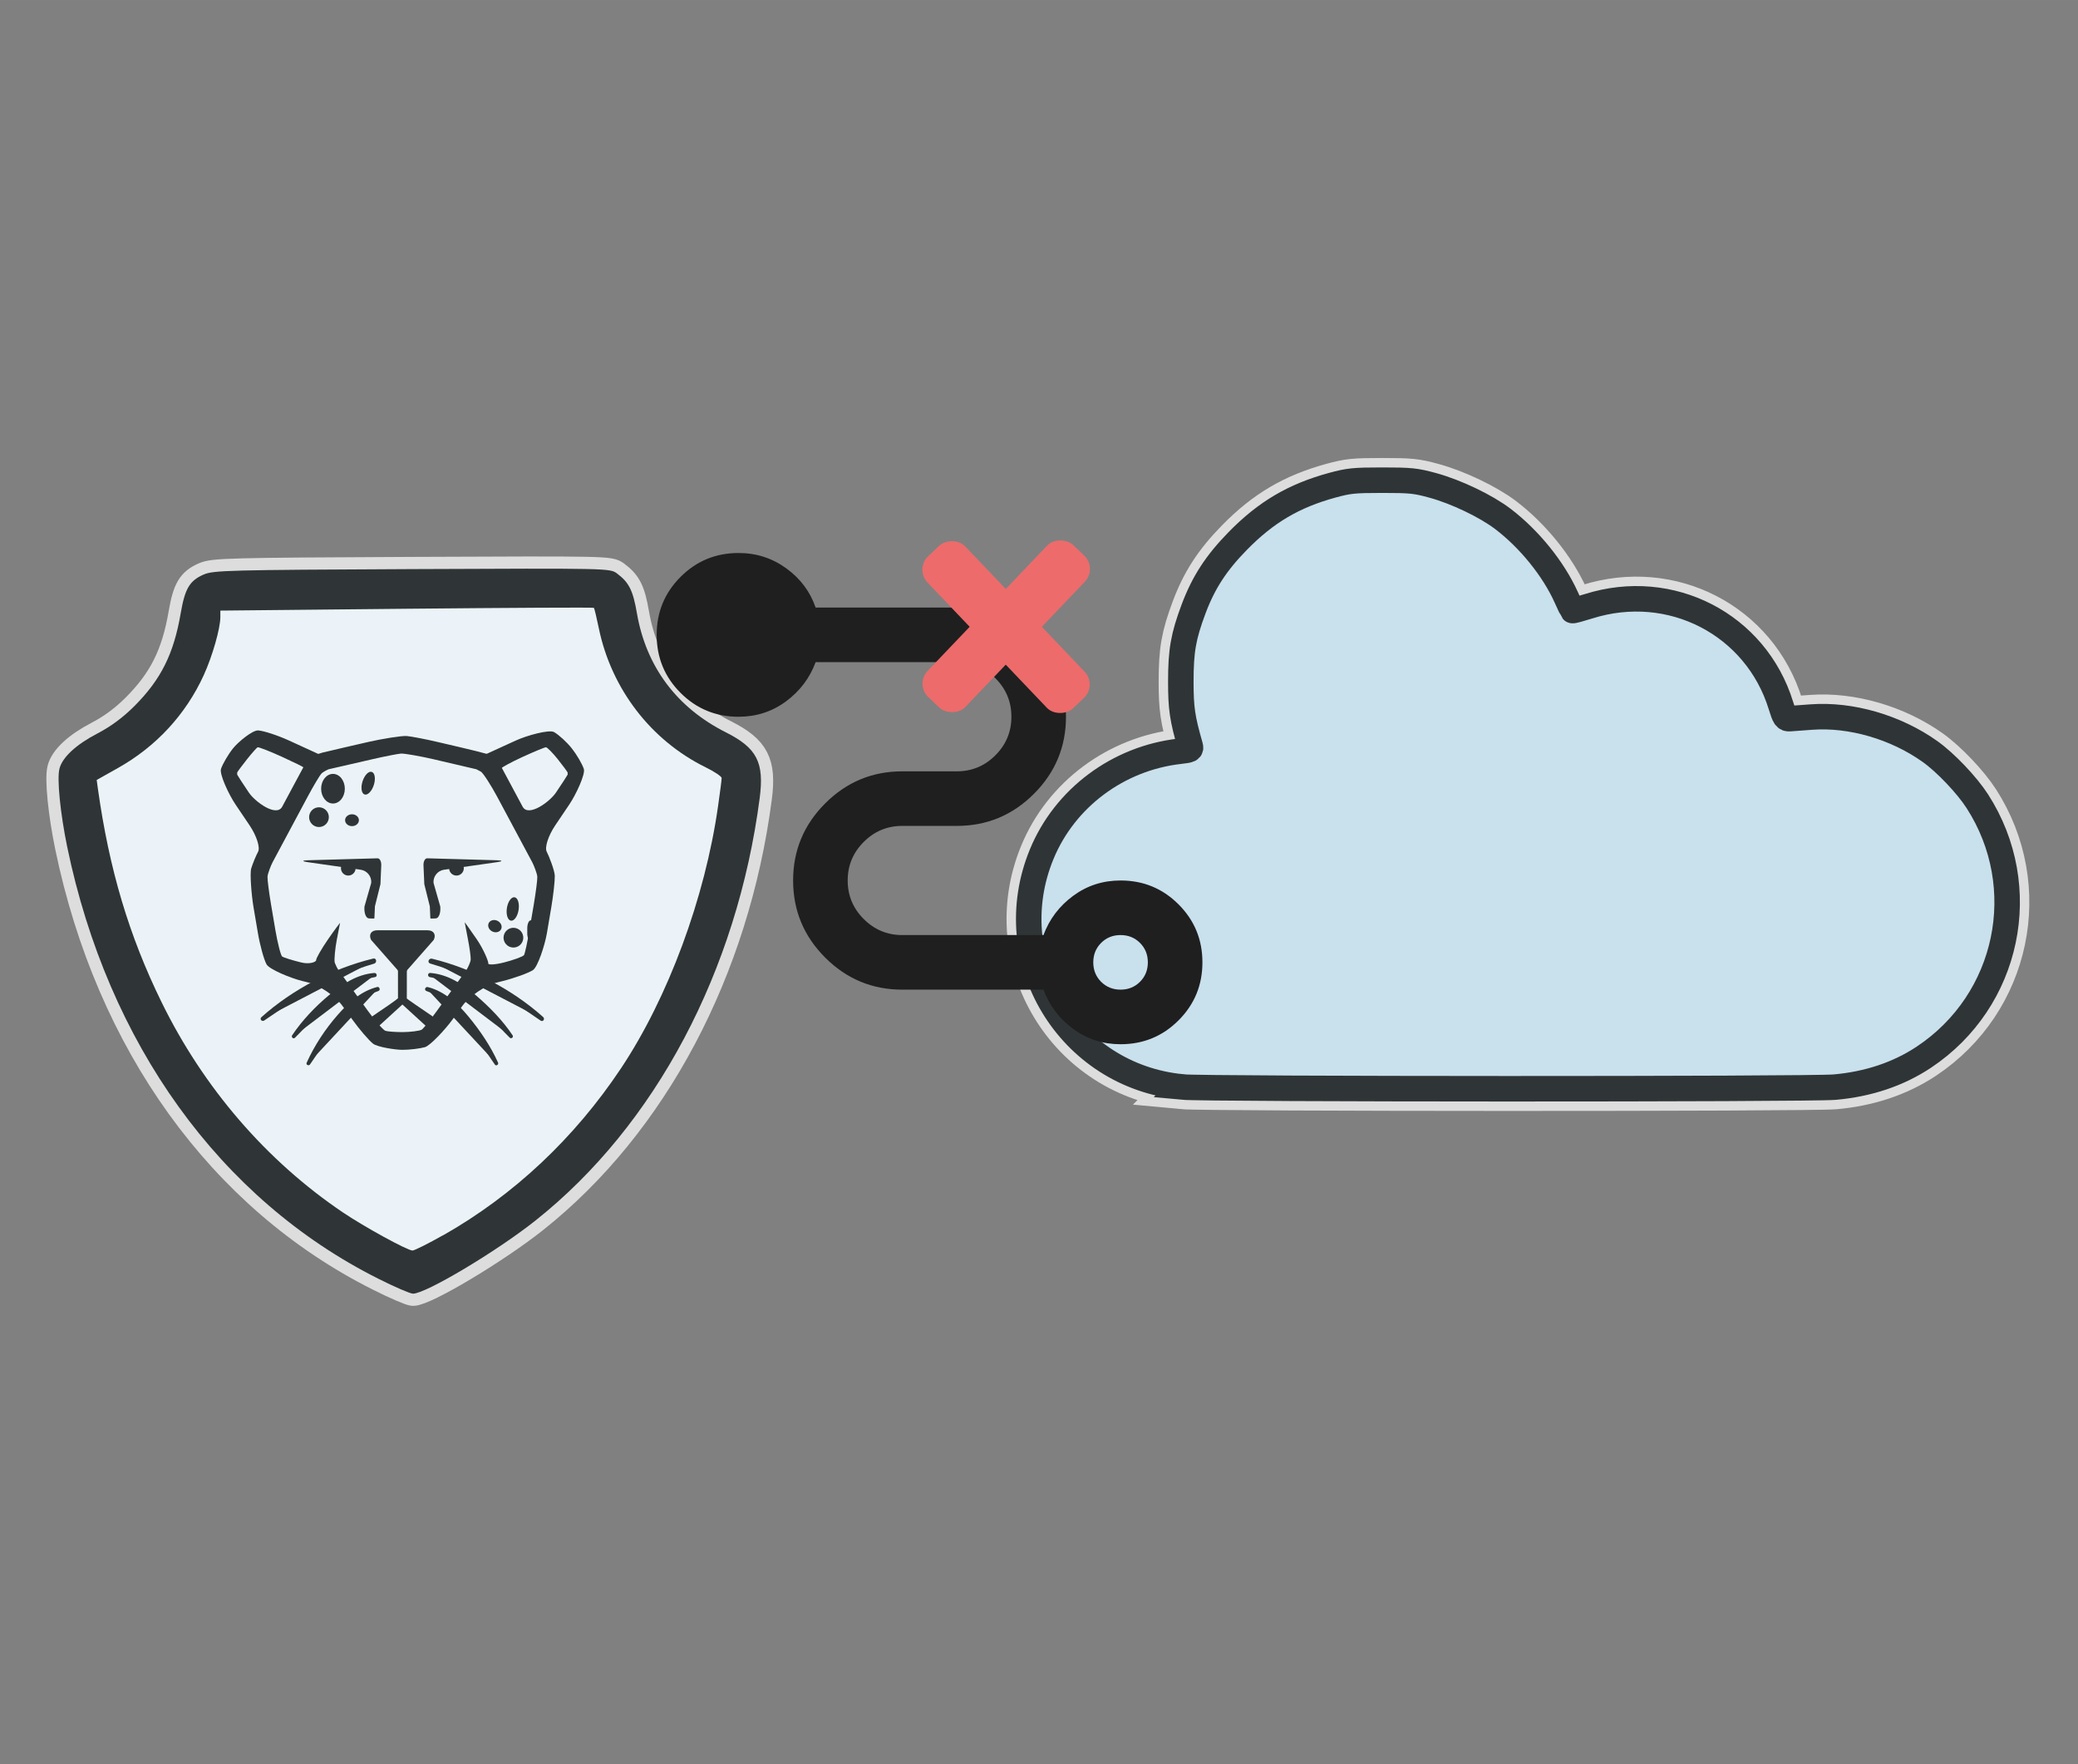 <?xml version="1.0" encoding="UTF-8" standalone="no"?>
<!-- Created with Inkscape (http://www.inkscape.org/) -->

<svg
   width="120"
   height="101.871"
   viewBox="0 0 31.75 26.953"
   version="1.1"
   id="svg1"
   inkscape:version="1.2.2 (b0a8486541, 2022-12-01)"
   sodipodi:docname="cant-connect-repo.svg"
   xml:space="preserve"
   xmlns:inkscape="http://www.inkscape.org/namespaces/inkscape"
   xmlns:sodipodi="http://sodipodi.sourceforge.net/DTD/sodipodi-0.dtd"
   xmlns="http://www.w3.org/2000/svg"
   xmlns:svg="http://www.w3.org/2000/svg"
   xmlns:ns2="http://ns.adobe.com/AdobeIllustrator/10.0/"><rect x="0" y="0" width="31.75" height="26.953" fill="#808080" stroke="none"/><sodipodi:namedview
     id="namedview1"
     pagecolor="#ffffff"
     bordercolor="#000000"
     borderopacity="0.25"
     inkscape:showpageshadow="2"
     inkscape:pageopacity="0.0"
     inkscape:pagecheckerboard="0"
     inkscape:deskcolor="#d1d1d1"
     inkscape:document-units="px"
     inkscape:zoom="4.6665079"
     inkscape:cx="76.181163"
     inkscape:cy="55.501888"
     inkscape:window-width="1920"
     inkscape:window-height="1128"
     inkscape:window-x="0"
     inkscape:window-y="0"
     inkscape:window-maximized="1"
     inkscape:current-layer="layer1"
     showgrid="false" /><defs
     id="defs1" /><g
     inkscape:label="Layer 1"
     inkscape:groupmode="layer"
     id="layer1"><g
       id="g5771"
       transform="matrix(1.489,0,0,1.489,-4.852,-4.305)"><g
         id="g329"
         transform="matrix(0.588,0,0,0.588,-8.608,5.824)"
         style="fill:#c9e0ed;fill-opacity:1"><path
           style="fill:#c9e0ed;fill-opacity:1;stroke:#dddddd;stroke-width:0.774;stroke-dasharray:none;stroke-opacity:1"
           d="m 40.809,13.978 c -1.981,-0.192 -3.206,-2.224 -2.449,-4.061 0.404,-0.981 1.335,-1.675 2.409,-1.796 0.186,-0.021 0.201,-0.029 0.183,-0.093 -0.138,-0.482 -0.164,-0.656 -0.164,-1.122 0,-0.543 0.044,-0.79 0.223,-1.269 0.174,-0.463 0.394,-0.801 0.772,-1.187 0.493,-0.503 0.978,-0.788 1.648,-0.971 0.286,-0.078 0.381,-0.088 0.871,-0.088 0.495,0 0.584,0.009 0.884,0.091 0.405,0.111 0.925,0.359 1.221,0.584 0.461,0.35 0.883,0.872 1.106,1.366 0.055,0.123 0.105,0.228 0.11,0.234 0.006,0.006 0.132,-0.028 0.281,-0.075 1.434,-0.453 2.92,0.314 3.357,1.733 0.064,0.208 0.081,0.233 0.152,0.228 0.044,-0.003 0.215,-0.016 0.381,-0.028 0.688,-0.051 1.473,0.177 2.069,0.602 0.271,0.193 0.642,0.583 0.825,0.867 0.965,1.498 0.551,3.48 -0.933,4.466 -0.444,0.295 -0.968,0.471 -1.557,0.523 -0.445,0.039 -10.982,0.037 -11.391,-0.002 z"
           id="path288" /><path
           style="fill:#c9e0ed;fill-opacity:1;stroke:#2f3536;stroke-width:0.445;stroke-dasharray:none;stroke-opacity:1"
           d="m 40.809,13.978 c -1.981,-0.192 -3.206,-2.224 -2.449,-4.061 0.404,-0.981 1.335,-1.675 2.409,-1.796 0.186,-0.021 0.201,-0.029 0.183,-0.093 -0.138,-0.482 -0.164,-0.656 -0.164,-1.122 0,-0.543 0.044,-0.79 0.223,-1.269 0.174,-0.463 0.394,-0.801 0.772,-1.187 0.493,-0.503 0.978,-0.788 1.648,-0.971 0.286,-0.078 0.381,-0.088 0.871,-0.088 0.495,0 0.584,0.009 0.884,0.091 0.405,0.111 0.925,0.359 1.221,0.584 0.461,0.35 0.883,0.872 1.106,1.366 0.055,0.123 0.105,0.228 0.11,0.234 0.006,0.006 0.132,-0.028 0.281,-0.075 1.434,-0.453 2.92,0.314 3.357,1.733 0.064,0.208 0.081,0.233 0.152,0.228 0.044,-0.003 0.215,-0.016 0.381,-0.028 0.688,-0.051 1.473,0.177 2.069,0.602 0.271,0.193 0.642,0.583 0.825,0.867 0.965,1.498 0.551,3.48 -0.933,4.466 -0.444,0.295 -0.968,0.471 -1.557,0.523 -0.445,0.039 -10.982,0.037 -11.391,-0.002 z"
           id="path289" /></g><g
         id="g325"
         transform="matrix(0.728,0,0,0.728,-26.165,3.075)"><path
           style="fill:#2f3536;fill-opacity:1;stroke:#dddddd;stroke-width:0.344;stroke-dasharray:none;stroke-opacity:1"
           d="m 45.749,17.769 c -2.23,-1.118 -3.811,-3.313 -4.385,-6.087 -0.097,-0.471 -0.146,-0.956 -0.109,-1.101 0.04,-0.159 0.233,-0.339 0.531,-0.494 0.191,-0.099 0.365,-0.228 0.522,-0.385 0.377,-0.377 0.557,-0.735 0.656,-1.312 0.06,-0.348 0.126,-0.459 0.323,-0.545 0.138,-0.06 0.343,-0.065 2.938,-0.077 2.772,-0.012 2.79,-0.012 2.888,0.061 0.17,0.127 0.226,0.238 0.282,0.564 0.13,0.75 0.561,1.327 1.252,1.675 0.439,0.221 0.544,0.424 0.478,0.927 -0.318,2.438 -1.472,4.614 -3.159,5.953 -0.547,0.435 -1.547,1.032 -1.728,1.032 -0.038,0 -0.259,-0.095 -0.491,-0.212 z"
           id="path287" /><path
           style="fill:#2f3536;fill-opacity:1;stroke-width:0.731"
           d="m 45.749,17.769 c -2.23,-1.118 -3.811,-3.313 -4.385,-6.087 -0.097,-0.471 -0.146,-0.956 -0.109,-1.101 0.04,-0.159 0.233,-0.339 0.531,-0.494 0.191,-0.099 0.365,-0.228 0.522,-0.385 0.377,-0.377 0.557,-0.735 0.656,-1.312 0.06,-0.348 0.126,-0.459 0.323,-0.545 0.138,-0.06 0.343,-0.065 2.938,-0.077 2.772,-0.012 2.79,-0.012 2.888,0.061 0.17,0.127 0.226,0.238 0.282,0.564 0.13,0.75 0.561,1.327 1.252,1.675 0.439,0.221 0.544,0.424 0.478,0.927 -0.318,2.438 -1.472,4.614 -3.159,5.953 -0.547,0.435 -1.547,1.032 -1.728,1.032 -0.038,0 -0.259,-0.095 -0.491,-0.212 z"
           id="path290" /><path
           style="fill:#ebf3f8;fill-opacity:1;stroke-width:0.731"
           d="m 46.667,17.155 c 0.991,-0.563 1.847,-1.366 2.503,-2.351 0.664,-0.996 1.184,-2.401 1.368,-3.694 0.028,-0.196 0.051,-0.375 0.051,-0.397 0,-0.022 -0.101,-0.09 -0.225,-0.151 -0.773,-0.38 -1.33,-1.106 -1.507,-1.962 -0.031,-0.15 -0.062,-0.279 -0.069,-0.286 -0.007,-0.007 -1.195,-0.001 -2.639,0.013 l -2.626,0.026 v 0.091 c 0,0.16 -0.112,0.552 -0.235,0.821 -0.253,0.552 -0.67,1.004 -1.206,1.305 l -0.302,0.17 0.018,0.131 c 0.16,1.134 0.437,2.063 0.896,3 0.592,1.209 1.479,2.237 2.558,2.965 0.301,0.203 0.907,0.535 0.979,0.536 0.027,3.09e-4 0.223,-0.098 0.435,-0.218 z"
           id="path291" /><g
           id="g320"
           transform="matrix(0.005,0,0,0.005,43.529,9.741)"
           style="fill:#2f3536;fill-opacity:1;stroke-width:2.226"><rect
             ry="22.263"
             y="595.362"
             x="864"
             height="60"
             width="20"
             id="rect291"
             style="fill:#2f3536;fill-opacity:1;stroke:none;stroke-width:2.226"
             rx="22.263" /><rect
             y="28.362"
             x="0"
             height="1024"
             width="1024"
             id="rect292"
             style="opacity:0;fill:#2f3536;fill-opacity:1;stroke:none;stroke-width:35.621" /><path
             style="fill:#2f3536;fill-opacity:1;stroke-width:11.575"
             id="path292"
             d="m 1023.407,168.604 c -4.877,-14.542 -20.215,-40.643 -33.983,-58.014 -13.799,-17.392 -36.26,-37.976 -49.903,-45.744 -13.653,-7.799 -76.071,9.26 -107.641,23.698 l -23.043,10.518 c -31.57,14.449 -57.842,26.48 -58.373,26.73 -0.515,0.27 -4.227,0 -7.107,-1.191 -2.891,-1.243 -38.017,-9.889 -71.839,-17.797 L 610.966,92.658 C 577.134,84.75 538.144,77.216 524.293,75.911 510.432,74.595 451.321,84.495 417.499,92.257 l -64.82,14.896 c -33.842,7.757 -63.884,14.818 -66.723,15.681 -2.87,0.842 -10.856,3.754 -11.397,3.463 -0.536,-0.307 -27.822,-12.79 -59.381,-27.239 L 192.161,88.54 C 160.565,74.101 121.601,61.332 105.545,60.152 89.49,58.971 48.395,93.193 34.611,110.585 20.791,127.951 5.495,154.077 0.592,168.615 -4.311,183.157 22.284,240.448 41.719,269.227 l 39.723,58.919 c 19.404,28.778 30.104,62.049 23.73,73.908 -6.359,11.906 -15.052,33.052 -19.336,47.012 -4.289,13.986 0.666,75.296 6.452,109.534 l 12.411,73.076 c 5.797,34.232 16.69,73.695 24.198,87.697 7.529,14.012 67.076,38.745 100.794,47.095 l 15.083,3.738 c 33.681,8.355 77.881,38.241 98.184,66.4 l 27.229,37.674 c 20.293,28.17 46.783,59.085 58.856,68.714 12.026,9.624 62.917,17.501 82.971,17.501 20.09,0 48.634,-3.39 63.499,-7.529 14.849,-4.133 58.024,-50.511 78.317,-78.686 l 26.782,-37.087 c 20.314,-28.134 64.466,-58.097 98.158,-66.556 l 15.702,-3.946 c 33.671,-8.459 72.177,-22.388 85.544,-30.952 13.378,-8.574 33.52,-69.837 39.333,-104.07 l 12.385,-73.061 c 5.782,-34.253 10.211,-74.199 9.837,-88.836 -0.369,-14.6 -16.352,-55.82 -22.721,-67.726 -6.354,-11.865 4.336,-45.13 23.735,-73.908 l 39.723,-58.919 c 19.414,-28.768 46.009,-86.059 41.101,-100.617 z M 79.268,235.499 C 61.991,209.908 47.142,187.046 46.237,184.743 c 0,0 0,0 0,-2.652 0,-3.322 0,-3.322 0,-3.322 1.326,-3.031 13.721,-19.711 27.51,-37.092 13.82,-17.366 27.317,-32.636 30.016,-33.952 2.688,-1.3 36.026,11.875 67.602,26.283 l 4.934,2.267 c 31.575,14.433 56.948,26.974 56.392,27.874 -0.567,0.899 -15.328,28.31 -31.705,58.939 l -27.77,51.884 C 156.837,305.596 96.54,261.116 79.268,235.499 Z M 892.285,472.603 c 0.38,8.464 -4.071,43.414 -9.858,77.662 l -12.411,73.082 c -5.787,34.217 -12.624,65.756 -15.224,70.045 -2.537,4.284 -31.783,14.605 -56.865,20.912 -25.113,6.307 -44.808,7.341 -43.846,2.34 0.962,-5.038 -13.586,-40.289 -32.345,-67.612 -18.79,-27.302 -34.139,-48.863 -34.113,-47.912 0.026,0.946 4.305,23.376 9.109,47.678 4.789,24.333 8.277,50.303 7.763,57.723 -0.53,7.425 -9,24.614 -11.761,28.471 -2.787,3.853 -15.276,21.166 -27.79,38.47 -12.52,17.314 -37.534,52.035 -55.664,77.137 -18.104,25.092 -37.232,48.868 -42.515,52.778 -5.277,3.905 -34.679,7.128 -54.77,7.128 -20.049,0 -41.6,-1.627 -47.87,-3.619 -6.239,-1.981 -31.456,-31.383 -49.742,-56.73 -18.296,-25.352 -43.456,-60.213 -55.893,-77.47 -12.463,-17.257 -24.785,-34.357 -27.463,-38.028 -2.62,-3.666 -6.946,-12.369 -9.577,-19.321 -2.615,-6.967 1.055,-42.208 5.828,-66.541 4.794,-24.302 8.813,-44.974 8.948,-45.957 0.14,-0.972 -15.135,18.884 -33.92,46.196 -18.79,27.328 -33.863,53.683 -33.525,58.586 0.322,4.908 -17.683,12.655 -42.744,6.432 -25.055,-6.213 -48.9,-13.669 -52.965,-16.534 -4.061,-2.865 -13.284,-39.952 -19.097,-74.168 L 141.597,550.27 c -5.802,-34.248 -10.237,-69.198 -9.863,-77.662 0.38,-8.501 9.707,-32.35 14.303,-40.893 4.565,-8.558 21.738,-40.622 38.121,-71.236 l 60.91,-113.808 c 16.373,-30.598 33.894,-59.886 38.932,-65.101 5.043,-5.199 18.868,-11.672 19.503,-11.818 0.655,-0.146 28.841,-6.629 62.688,-14.381 l 62.517,-14.366 c 33.816,-7.773 69.468,-14.761 79.191,-15.541 9.728,-0.775 57.853,7.991 91.68,15.889 l 58.305,13.617 c 33.816,7.908 61.991,14.501 62.6,14.657 0.619,0.13 6.328,3.135 12.676,6.655 6.359,3.525 29.418,39.78 45.801,70.383 l 60.915,113.808 c 16.367,30.608 33.551,62.673 38.121,71.236 4.586,8.542 13.934,32.392 14.288,40.893 z m 85.508,-287.86 c -0.905,2.303 -15.79,25.165 -33.042,50.756 -17.251,25.617 -77.548,70.097 -93.915,39.473 L 823.046,223.088 c -16.404,-30.629 -30.213,-56.413 -30.718,-57.312 -0.536,-0.894 23.839,-15.068 55.414,-29.501 l 4.913,-2.267 c 31.56,-14.407 60.338,-26.283 63.931,-26.392 3.593,-0.078 19.882,16.695 33.686,34.061 13.768,17.381 26.184,34.061 27.52,37.092 0,0 0,0 0,3.322 0,2.652 0,2.652 0,2.652 z"
             ns2:knockout="Off"
             inkscape:connector-curvature="0" /><path
             style="fill:#2f3536;fill-opacity:1;stroke-width:11.575"
             id="path293"
             d="m 423.775,650.7 c -7.451,-14.922 0.083,-27.166 16.799,-27.166 h 142.867 c 16.69,0 24.244,12.244 16.804,27.166 l -74.662,84.879 c -7.471,14.932 -19.653,14.932 -27.146,0 z"
             ns2:knockout="Off"
             inkscape:connector-curvature="0" /><path
             style="fill:#2f3536;fill-opacity:1;stroke-width:11.575"
             id="path294"
             d="m 512.007,832.728 c 0.021,0 10.087,9.229 22.425,20.501 l 48.515,44.34 c 12.359,11.246 25.841,12.374 29.969,2.459 4.133,-9.91 -3.749,-25.695 -17.553,-35.111 l -45.952,-31.341 c -13.799,-9.416 -25.056,-17.423 -25.004,-17.797 0.042,-0.354 0.104,-15.057 0.104,-31.763 v -85.586 c 0,-16.705 -2.516,-36.005 -5.6,-42.879 0,0 0,0 -6.905,0 -6.894,0 -6.894,0 -6.894,0 -3.083,6.873 -5.6,26.168 -5.6,42.879 V 784.016 c 0,16.705 0.031,30.692 0.047,31.087 0.036,0.364 -11.137,9.057 -24.946,18.473 l -45.952,31.341 c -13.794,9.416 -21.712,25.201 -17.558,35.111 4.159,9.92 17.61,8.787 29.964,-2.459 l 48.525,-44.34 c 12.338,-11.272 22.414,-20.501 22.414,-20.501 z"
             ns2:knockout="Off"
             inkscape:connector-curvature="0" /><g
             transform="matrix(5.199,0,0,5.199,-1037.384,-846.38)"
             id="g296"
             style="fill:#2f3536;fill-opacity:1;stroke-width:2.226"><path
               id="path295"
               d="m 246.885,244.751 c -3.453,0.1 -3.48,0.578 -0.063,1.067 l 28.657,4.092 c 3.413,0.489 5.948,3.696 5.627,7.127 l -3.658,12.79 c -0.309,3.431 0.762,6.337 2.396,6.457 1.634,0.12 2.98,0.104 2.99,-0.036 0.005,-0.137 0.14,-3.068 0.284,-6.513 l 2.993,-12.004 c 0.15,-3.446 0.345,-8.027 0.438,-10.181 0.099,-2.154 -0.813,-3.892 -2.019,-3.856 -1.206,0.035 -5.015,0.139 -8.463,0.237 z"
               ns2:knockout="Off"
               inkscape:connector-curvature="0"
               style="fill:#2f3536;fill-opacity:1;stroke-width:2.226" /><path
               id="path296"
               d="m 319.935,243.932 c -3.449,-0.098 -7.259,-0.202 -8.458,-0.237 -1.212,-0.036 -2.124,1.702 -2.032,3.856 0.093,2.154 0.294,6.735 0.442,10.181 l 2.99,12.004 c 0.15,3.444 0.279,6.375 0.295,6.513 0.006,0.14 1.35,0.155 2.983,0.036 1.635,-0.119 2.71,-3.025 2.39,-6.457 l -3.652,-12.79 c -0.317,-3.431 2.216,-6.638 5.627,-7.127 l 28.657,-4.092 c 3.411,-0.489 3.391,-0.967 -0.062,-1.067 z"
               ns2:knockout="Off"
               inkscape:connector-curvature="0"
               style="fill:#2f3536;fill-opacity:1;stroke-width:2.226" /></g><g
             transform="matrix(5.199,0,0,5.199,-1037.384,-846.38)"
             id="g297"
             style="fill:#2f3536;fill-opacity:1;stroke-width:2.226"><circle
               id="circle296"
               r="3.974"
               cy="249.082"
               cx="268.666"
               ns2:knockout="Off"
               style="fill:#2f3536;fill-opacity:1;stroke-width:2.226" /><path
               id="path297"
               d="m 331.314,249.082 c 0,2.199 -1.786,3.978 -3.979,3.978 -2.202,0 -3.98,-1.779 -3.98,-3.978 0,-2.195 1.778,-3.974 3.98,-3.974 2.193,-0.001 3.979,1.779 3.979,3.974 z"
               ns2:knockout="Off"
               inkscape:connector-curvature="0"
               style="fill:#2f3536;fill-opacity:1;stroke-width:2.226" /></g><g
             transform="matrix(5.199,0,0,5.199,-1037.384,-846.38)"
             id="g313"
             style="fill:#2f3536;fill-opacity:1;stroke-width:2.226"><g
               id="g305"
               style="fill:#2f3536;fill-opacity:1;stroke-width:2.226"><g
                 id="g300"
                 ns2:knockout="Off"
                 style="fill:#2f3536;fill-opacity:1;stroke-width:2.226"><g
                   id="g299"
                   style="fill:#2f3536;fill-opacity:1;stroke-width:2.226"><path
                     id="path298"
                     d="m 282.442,299.431 c -22.72,6.003 -41.634,16.871 -60.114,31.306"
                     ns2:knockout="Off"
                     style="fill:#2f3536;fill-opacity:1;stroke-width:2.226"
                     inkscape:connector-curvature="0" /><path
                     id="path299"
                     d="m 282.2,298.054 c -21.88,5.292 -43.854,16.737 -60.637,31.78 -1.164,1.042 0.289,2.639 1.532,1.807 9.16,-6.125 17.966,-12.6 27.651,-17.915 10.139,-5.564 20.881,-9.605 31.939,-12.917 1.686,-0.505 1.297,-3.186 -0.485,-2.755 z"
                     ns2:knockout="Off"
                     inkscape:connector-curvature="0"
                     style="fill:#2f3536;fill-opacity:1;stroke-width:2.226" /></g></g><g
                 id="g302"
                 ns2:knockout="Off"
                 style="fill:#2f3536;fill-opacity:1;stroke-width:2.226"><g
                   id="g301"
                   style="fill:#2f3536;fill-opacity:1;stroke-width:2.226"><path
                     id="path300"
                     d="m 282.968,306.988 c -16.705,1.636 -33.563,20.751 -43.912,33.257"
                     ns2:knockout="Off"
                     style="fill:#2f3536;fill-opacity:1;stroke-width:2.226"
                     inkscape:connector-curvature="0" /><path
                     id="path301"
                     d="m 282.77,305.868 c -9.444,0.723 -17.431,6.122 -24.537,12.016 -7.479,6.204 -14.603,13.695 -20.01,21.778 -0.624,0.933 0.641,2.192 1.491,1.359 12.808,-12.552 24.483,-29.631 43.451,-32.913 1.472,-0.254 1.04,-2.351 -0.395,-2.24 z"
                     ns2:knockout="Off"
                     inkscape:connector-curvature="0"
                     style="fill:#2f3536;fill-opacity:1;stroke-width:2.226" /></g></g><g
                 id="g304"
                 ns2:knockout="Off"
                 style="fill:#2f3536;fill-opacity:1;stroke-width:2.226"><g
                   id="g303"
                   style="fill:#2f3536;fill-opacity:1;stroke-width:2.226"><path
                     id="path302"
                     d="m 284.562,314.588 c -16.175,4.496 -29.483,26.229 -37.521,40.328"
                     ns2:knockout="Off"
                     style="fill:#2f3536;fill-opacity:1;stroke-width:2.226"
                     inkscape:connector-curvature="0" /><path
                     id="path303"
                     d="m 284.364,313.467 c -8.867,2.251 -15.541,8.416 -21.442,15.134 -6.738,7.671 -12.65,16.651 -16.835,25.961 -0.484,1.078 1.134,1.858 1.787,0.937 10.368,-14.624 19.083,-33.416 37.176,-39.883 1.208,-0.432 0.551,-2.463 -0.686,-2.149 z"
                     ns2:knockout="Off"
                     inkscape:connector-curvature="0"
                     style="fill:#2f3536;fill-opacity:1;stroke-width:2.226" /></g></g></g><g
               id="g312"
               style="fill:#2f3536;fill-opacity:1;stroke-width:2.226"><g
                 id="g307"
                 ns2:knockout="Off"
                 style="fill:#2f3536;fill-opacity:1;stroke-width:2.226"><g
                   id="g306"
                   style="fill:#2f3536;fill-opacity:1;stroke-width:2.226"><path
                     id="path305"
                     d="m 313.56,299.431 c 22.718,6.003 41.628,16.871 60.104,31.306"
                     ns2:knockout="Off"
                     style="fill:#2f3536;fill-opacity:1;stroke-width:2.226"
                     inkscape:connector-curvature="0" /><path
                     id="path306"
                     d="m 313.074,300.743 c 11.08,3.32 21.741,7.38 31.951,12.85 9.841,5.271 18.705,11.93 27.959,18.114 1.305,0.872 2.469,-0.947 1.359,-1.94 -16.666,-14.924 -38.57,-26.389 -60.299,-31.647 -1.712,-0.415 -2.727,2.097 -0.97,2.623 z"
                     ns2:knockout="Off"
                     inkscape:connector-curvature="0"
                     style="fill:#2f3536;fill-opacity:1;stroke-width:2.226" /></g></g><g
                 id="g309"
                 ns2:knockout="Off"
                 style="fill:#2f3536;fill-opacity:1;stroke-width:2.226"><g
                   id="g308"
                   style="fill:#2f3536;fill-opacity:1;stroke-width:2.226"><path
                     id="path307"
                     d="m 313.03,306.988 c 16.707,1.636 33.564,20.751 43.913,33.257"
                     ns2:knockout="Off"
                     style="fill:#2f3536;fill-opacity:1;stroke-width:2.226"
                     inkscape:connector-curvature="0" /><path
                     id="path308"
                     d="m 312.923,308.121 c 18.863,3.261 30.51,20.297 43.245,32.782 0.946,0.928 2.279,-0.229 1.551,-1.316 -5.477,-8.176 -12.608,-15.396 -20.064,-21.789 -6.961,-5.969 -15.178,-11.229 -24.517,-11.942 -1.482,-0.114 -1.644,2.018 -0.215,2.265 z"
                     ns2:knockout="Off"
                     inkscape:connector-curvature="0"
                     style="fill:#2f3536;fill-opacity:1;stroke-width:2.226" /></g></g><g
                 id="g311"
                 ns2:knockout="Off"
                 style="fill:#2f3536;fill-opacity:1;stroke-width:2.226"><g
                   id="g310"
                   style="fill:#2f3536;fill-opacity:1;stroke-width:2.226"><path
                     id="path309"
                     d="m 311.435,314.588 c 16.172,4.496 29.49,26.229 37.524,40.328"
                     ns2:knockout="Off"
                     style="fill:#2f3536;fill-opacity:1;stroke-width:2.226"
                     inkscape:connector-curvature="0" /><path
                     id="path310"
                     d="m 311.04,315.655 c 18.046,6.457 26.813,25.33 37.144,39.919 0.686,0.968 2.152,-0.075 1.694,-1.095 -4.017,-8.945 -9.716,-17.315 -15.94,-24.875 -5.824,-7.073 -13.024,-13.776 -22.108,-16.083 -1.392,-0.354 -2.199,1.63 -0.79,2.134 z"
                     ns2:knockout="Off"
                     inkscape:connector-curvature="0"
                     style="fill:#2f3536;fill-opacity:1;stroke-width:2.226" /></g></g></g></g><g
             transform="matrix(5.199,0,0,5.199,-1037.384,-846.38)"
             id="g319"
             style="fill:#2f3536;fill-opacity:1;stroke-width:2.226"><g
               id="g315"
               style="fill:#2f3536;fill-opacity:1;stroke-width:2.226"><ellipse
                 id="ellipse313"
                 ry="8.03"
                 rx="6.425"
                 cy="205.962"
                 cx="260.37"
                 ns2:knockout="Off"
                 style="fill:#2f3536;fill-opacity:1;stroke-width:2.226" /><path
                 id="path313"
                 d="m 258.13,221.388 c 0,2.959 -2.396,5.353 -5.349,5.353 -2.959,0 -5.355,-2.394 -5.355,-5.353 0,-2.956 2.396,-5.353 5.355,-5.353 2.953,0.001 5.349,2.397 5.349,5.353 z"
                 ns2:knockout="Off"
                 inkscape:connector-curvature="0"
                 style="fill:#2f3536;fill-opacity:1;stroke-width:2.226" /><path
                 id="path314"
                 d="m 282.519,203.942 c -1.077,3.381 -3.318,5.69 -5.011,5.152 -1.688,-0.539 -2.19,-3.713 -1.111,-7.096 1.072,-3.382 3.314,-5.688 5.003,-5.148 1.691,0.537 2.191,3.716 1.119,7.092 z"
                 ns2:knockout="Off"
                 inkscape:connector-curvature="0"
                 style="fill:#2f3536;fill-opacity:1;stroke-width:2.226" /><path
                 id="path315"
                 d="m 274.432,223.038 c 0,1.778 -1.674,3.214 -3.748,3.214 -2.069,0 -3.746,-1.436 -3.746,-3.214 0,-1.774 1.676,-3.211 3.746,-3.211 2.074,0 3.748,1.437 3.748,3.211 z"
                 ns2:knockout="Off"
                 inkscape:connector-curvature="0"
                 style="fill:#2f3536;fill-opacity:1;stroke-width:2.226" /></g><g
               id="g318"
               style="fill:#2f3536;fill-opacity:1;stroke-width:2.226"><path
                 id="path316"
                 d="m 353.42,284.343 c -1.319,2.646 -0.248,5.858 2.4,7.178 2.646,1.321 5.86,0.247 7.179,-2.398 1.32,-2.649 0.242,-5.866 -2.401,-7.179 -2.643,-1.325 -5.859,-0.248 -7.178,2.399 z"
                 ns2:knockout="Off"
                 inkscape:connector-curvature="0"
                 style="fill:#2f3536;fill-opacity:1;stroke-width:2.226" /><path
                 id="path317"
                 d="m 354.672,270.667 c -0.546,3.506 0.429,6.572 2.179,6.845 1.759,0.272 3.618,-2.346 4.172,-5.85 0.546,-3.506 -0.429,-6.571 -2.188,-6.842 -1.748,-0.276 -3.616,2.342 -4.163,5.847 z"
                 ns2:knockout="Off"
                 inkscape:connector-curvature="0"
                 style="fill:#2f3536;fill-opacity:1;stroke-width:2.226" /><path
                 id="path318"
                 d="m 344.822,278.809 c -0.794,1.588 0.067,3.625 1.917,4.547 1.854,0.925 4,0.387 4.787,-1.2 0.796,-1.588 -0.066,-3.624 -1.916,-4.546 -1.851,-0.926 -3.999,-0.387 -4.788,1.199 z"
                 ns2:knockout="Off"
                 inkscape:connector-curvature="0"
                 style="fill:#2f3536;fill-opacity:1;stroke-width:2.226" /></g></g></g></g><g
         style="fill:#1f1f1f"
         id="g340"
         transform="matrix(-0.007,0,0,-0.007,16.157,7.725)"><path
           d="m 760,-120 q -39,0 -70,-22.5 Q 659,-165 647,-200 H 440 q -66,0 -113,-47 -47,-47 -47,-113 0,-66 47,-113 47,-47 113,-47 h 80 q 33,0 56.5,-23.5 Q 600,-567 600,-600 600,-633 576.5,-656.5 553,-680 520,-680 H 313 q -13,35 -43.5,57.5 -30.5,22.5 -69.5,22.5 -50,0 -85,-35 -35,-35 -35,-85 0,-50 35,-85 35,-35 85,-35 39,0 69.5,22.5 30.5,22.5 43.5,57.5 h 207 q 66,0 113,47 47,47 47,113 0,66 -47,113 -47,47 -113,47 h -80 q -33,0 -56.5,23.5 -23.5,23.5 -23.5,56.5 0,33 23.5,56.5 23.5,23.5 56.5,23.5 h 207 q 13,-35 43.5,-57.5 30.5,-22.5 69.5,-22.5 50,0 85,35 35,35 35,85 0,50 -35,85 -35,35 -85,35 z M 200,-680 q 17,0 28.5,-11.5 Q 240,-703 240,-720 240,-737 228.5,-748.5 217,-760 200,-760 q -17,0 -28.5,11.5 -11.5,11.5 -11.5,28.5 0,17 11.5,28.5 11.5,11.5 28.5,11.5 z"
           id="path331" /></g><g
         id="g411"
         style="fill:#ed6b6b;fill-opacity:1"><rect
           style="fill:#ed6b6b;fill-opacity:1;stroke-width:0.152"
           id="rect405"
           width="2.155"
           height="0.536"
           x="1.557"
           y="15.992"
           ry="0.19"
           transform="rotate(-46.351)" /><rect
           style="fill:#ed6b6b;fill-opacity:1;stroke-width:0.152"
           id="rect407"
           width="2.155"
           height="0.536"
           x="-17.196"
           y="-3.666"
           ry="0.19"
           transform="matrix(-0.69,-0.724,-0.724,0.69,0,0)" /></g></g></g></svg>
